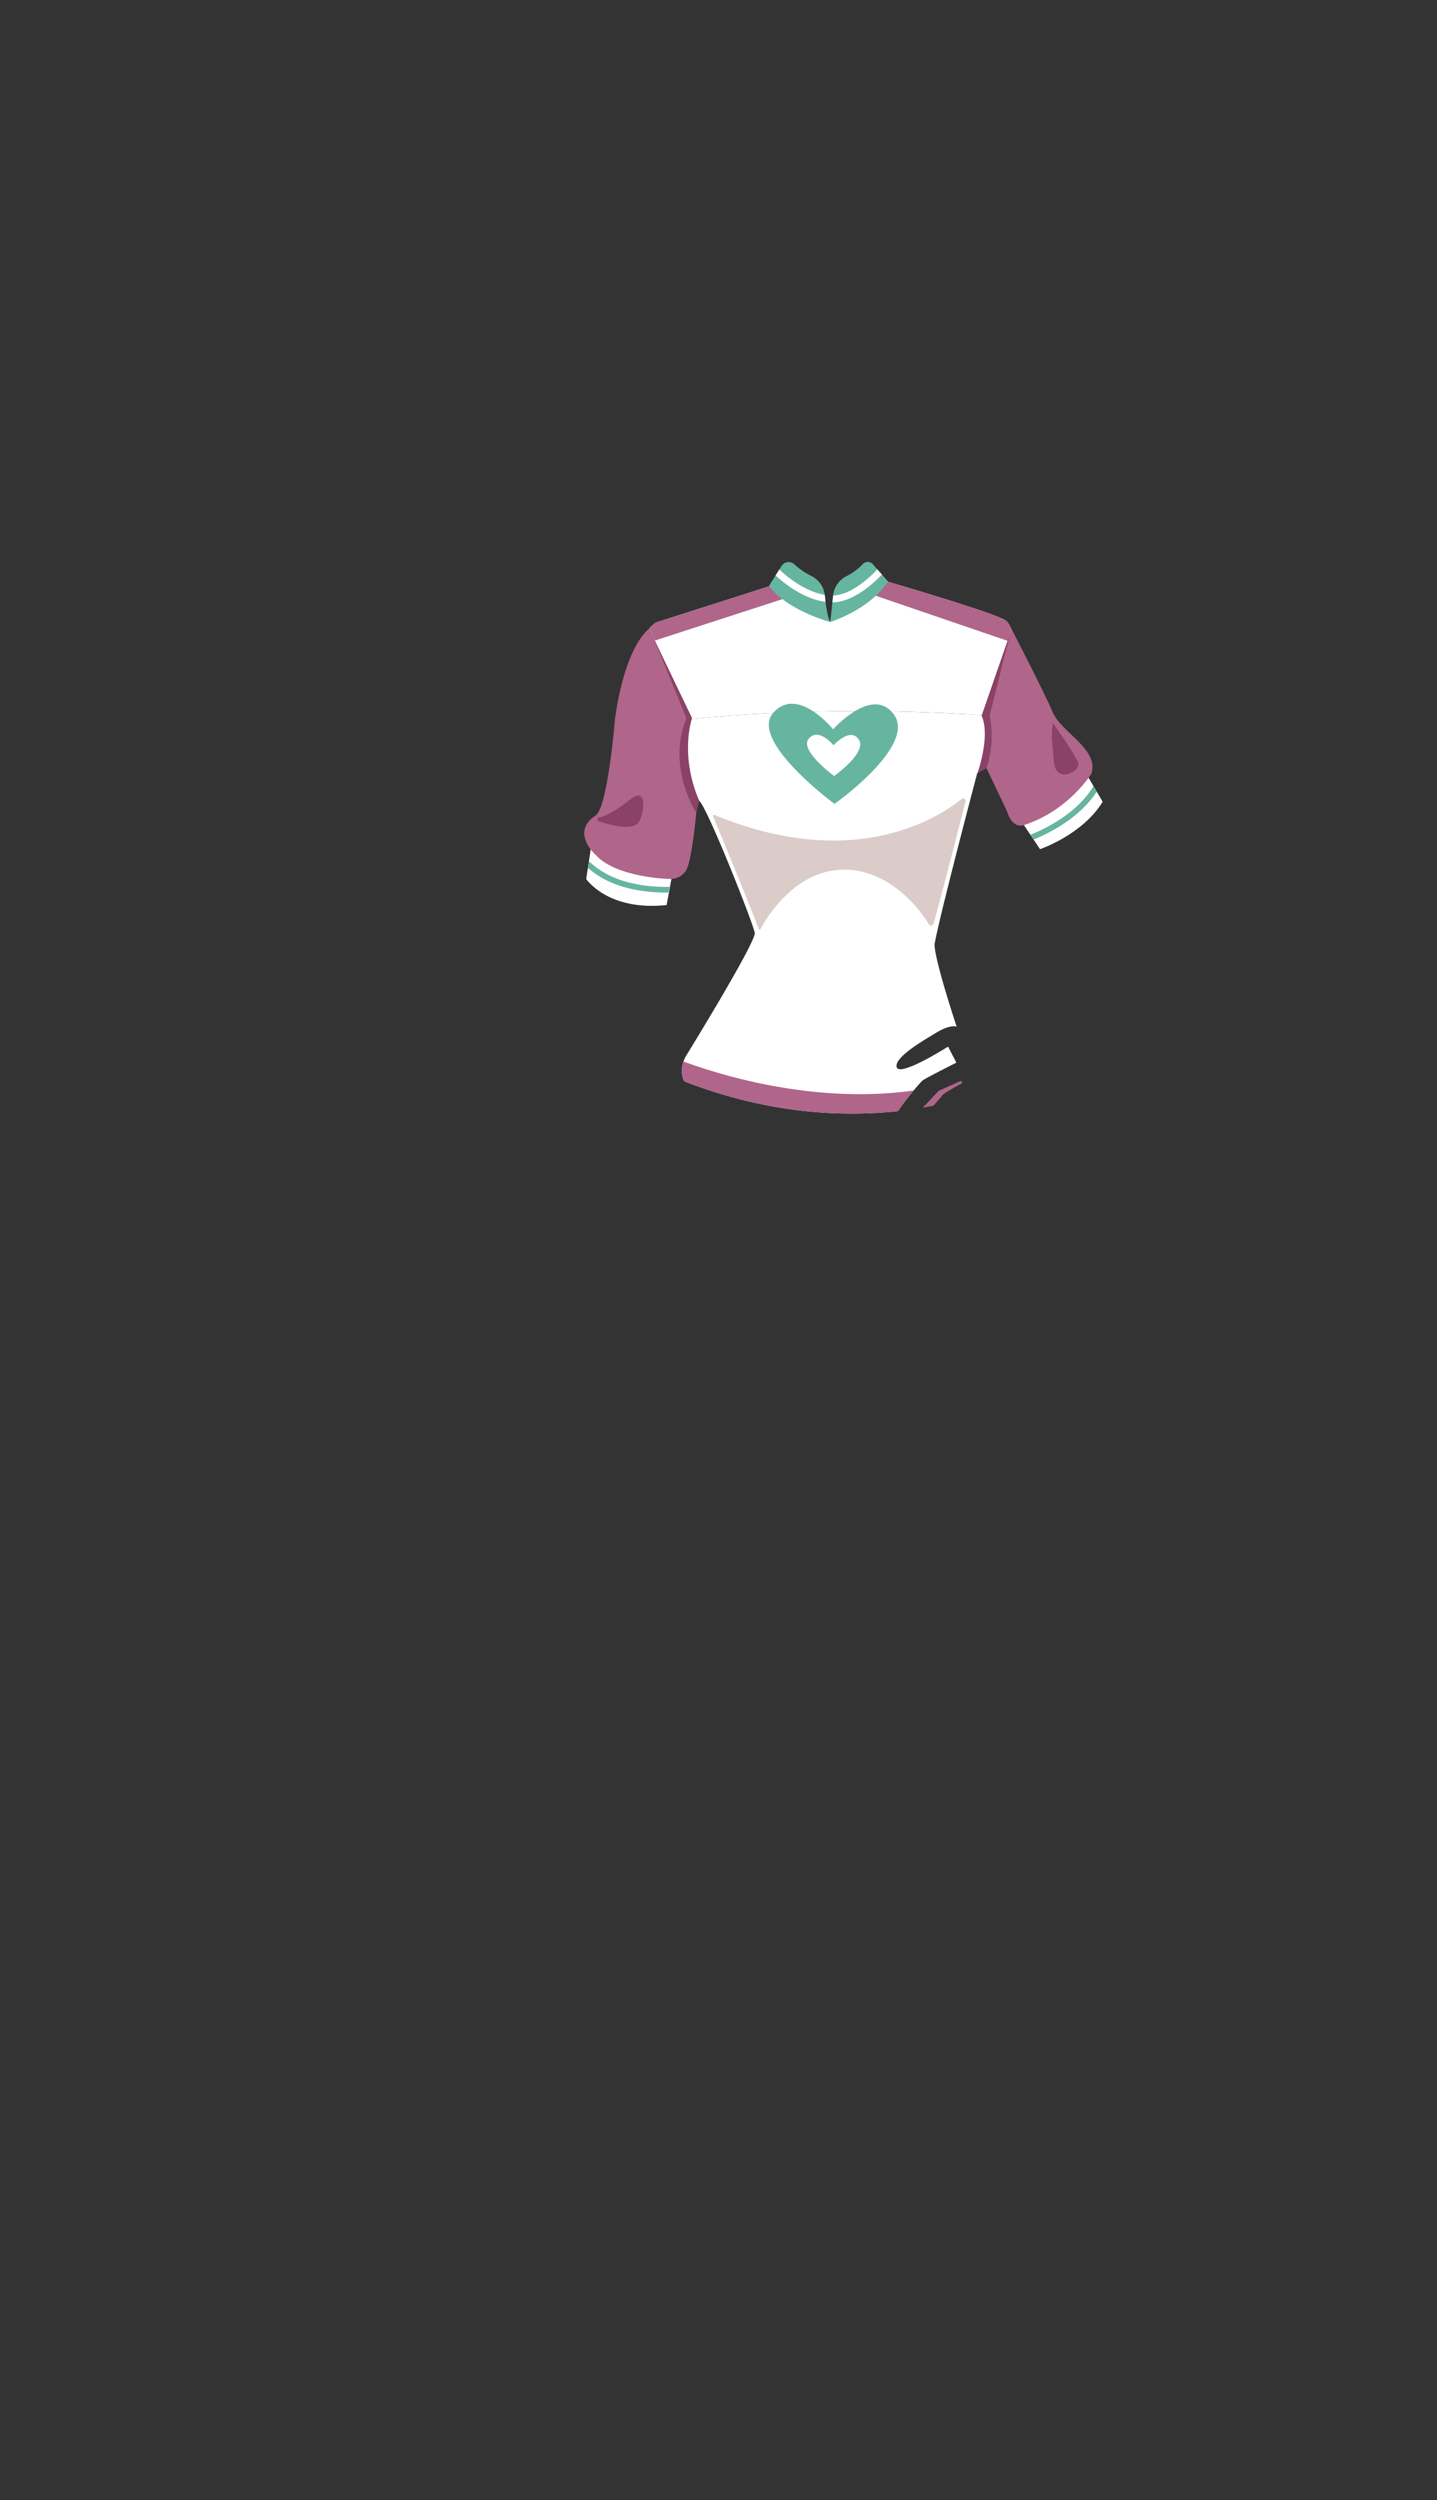 <svg xmlns="http://www.w3.org/2000/svg" xmlns:xlink="http://www.w3.org/1999/xlink" width="1262.35" height="2195.18" viewBox="0 0 1262.35 2195.18"><rect x="0" y="0" width="1262.35" height="2195.18" fill="#333333" stroke="none"/><defs><style>.a{fill:none;}.b{clip-path:url(#a);}.c{fill:#fff;}.d{fill:#b0658b;}.e{fill:#8a4267;}.f{fill:#66b5a0;}.g{fill:#dbccc9;}.h{fill:#db4d5b;}</style><clipPath id="a"><path class="a" d="M858.53,678.53l.23.41.06,0,7.81-4.38,18,37.88c4.94,16.24,14.82,12,14.82,12L907,735.65l1,1.5,5.63,8.44s37.41-12.71,55.06-41.65l-6-10.21-2.07-3.52h0l-4.31-7.32c1.66-2.28,2.5-3.65,2.5-3.65,7.06-21.18-26.82-36.71-33.88-53.65s-37.82-76.37-37.82-76.37a21.48,21.48,0,0,0-3.12-4.1c-.12-.1-.27-.21-.43-.32l-.16-.1-.41-.26-.2-.11-.62-.34-.08,0q-.39-.21-.84-.42l-.26-.12-.71-.33-.32-.14c-.29-.13-.59-.27-.91-.4l-.18-.08-1.21-.51-.31-.12-1-.42-.4-.16-1.16-.45-.28-.11-1.55-.59-.3-.11-1.34-.5-.47-.17-1.38-.51-.37-.13-1.84-.66-.23-.08-1.7-.6-.47-.16-1.63-.57-.42-.14-2.11-.73h0l-2.09-.7-.54-.19-1.74-.58-.52-.18-4.62-1.52-.57-.19-1.87-.61-.57-.18-5-1.6-.49-.15-2.07-.67L840,529l-2.51-.79h0l-2.67-.84-.45-.14-2.19-.69-.56-.17-2.47-.77-.14-.05-2.75-.85-.27-.08-2.38-.74-.61-.19L820.8,523l-.47-.15-2.61-.8-.58-.18-2.11-.64-.66-.2-2.1-.64-.57-.18-2.6-.79-.3-.09-2.25-.68-.73-.22-1.89-.57-.74-.22-2.43-.73-.41-.13-2-.58-1-.31-1.5-.45-.83-.25-1.84-.55-1-.28-1.79-.54-.9-.27-1.3-.38-1.17-.35-.81-.24-2.56-.76-.49-.14-1.38-.41-.6-.18-1.2-.35a2.43,2.43,0,0,1,.14-.2l-12.63-14.25a6.13,6.13,0,0,0-9.67-1,52.22,52.22,0,0,1-14.33,10.59,21.67,21.67,0,0,0-11.75,17.23c-.17,1.81-.36,3.76-.56,5.78-.55,5.45-1.21,11.46-2,17.15-2-4.4-3.21-11.12-4-17.55-.11-.93-.22-1.85-.31-2.76v0c-.09-.9-.18-1.79-.26-2.66,0-.25-.06-.5-.09-.74A21.39,21.39,0,0,0,713,505.83a64.78,64.78,0,0,1-15.2-10.37A7.38,7.38,0,0,0,686.49,497l-1.94,3.09-3.27,5.2-5.81,9.27.18.22-99.47,31.78a31.31,31.31,0,0,0-5.71,5.11c-23.7,20.29-30.29,80.3-30.29,80.3s-6.29,77-16.95,84c-15.78,10.36-9.51,23.12-4.3,29.88l-1.69,11-.76,4.89-1.54,10s18.88,28.36,70.65,22.89l4.23-22.94a15.89,15.89,0,0,0,12.83-7.42c5.29-8.47,9-50.64,9-50.64l2.64-10.41c7.06,5.64,47.3,107.29,48.71,115.76,1.15,6.9-43.59,80.76-60.23,107.93a25.58,25.58,0,0,0-3.33,8.63h0c-.11.59-.19,1.17-.26,1.76a.38.38,0,0,0,0,.1c-.07.6-.11,1.2-.13,1.79,0,0,0,.06,0,.09,0,.54,0,1.08,0,1.61,0,.1,0,.2,0,.31,0,.56.07,1.13.14,1.7a.69.69,0,0,0,0,.13c.06.5.14,1,.24,1.52,0,.13,0,.27.08.41.12.55.25,1.09.4,1.63.44,1.53,1,2.7,1.66,3,75.48,29.2,141.38,31,187.15,26A238.19,238.19,0,0,1,810,949c1.94-1.94,30.13-16,30.13-16l-7.29-14.09s-42.76,27.21-45.19,18,27.7-25.76,35.47-30.61c6.68-4.18,14.06-6.19,17.25-4.83-22.31-68.4-19.26-73.22-19.26-73.22C826.06,801.35,858.53,678.53,858.53,678.53Z"/></clipPath></defs><title>girl shirt J</title><rect class="a" width="1262.35" height="2195.18"/><g class="b"><path class="c" d="M899.47,724.41l14.12,21.18s37.41-12.71,55.06-41.65l-14.12-24Z"/><path class="d" d="M887.06,549.22s30.76,59.43,37.82,76.37,40.94,32.47,33.88,53.65c0,0-19.76,32.47-59.29,45.17,0,0-9.88,4.24-14.82-12l-18-37.88L843,653.82l19.76-81.88Z"/><path class="e" d="M925.55,666c.23,4.49.8,9.57,4.4,12.27,3.25,2.43,7.95,1.93,11.54.05,2.88-1.51,5.47-4.08,5.88-7.31.49-3.92-22.28-36-22.28-36C922.63,643.92,925.07,656.64,925.55,666Z"/><path class="f" d="M963.43,695.07l-2.86-4.86c-14.21,23.72-41.5,37.12-55.44,42.69l2.83,4.25C922.26,731.32,948.49,718.09,963.43,695.07Z"/><path class="c" d="M519.18,744.24l-4.24,27.52s18.88,28.36,70.65,22.89l5.41-29.3Z"/><path class="d" d="M611.65,713.65s-3.71,42.17-9,50.64-14.83,7.42-14.83,7.42-46.59-1.06-64.59-21.18c0,0-22.58-19.77,0-34.59,10.66-7,16.95-84,16.95-84s6.59-60,30.29-80.3l39.59,76.07Z"/><path class="c" d="M604.38,631.79c-2.25,9.09-7.88,40,9.91,71.45,7.06,5.64,47.3,107.29,48.71,115.76,1.15,6.9-43.59,80.76-60.23,107.93a24.73,24.73,0,0,0-2.84,19.69c.44,1.53,1,2.7,1.66,3,144.63,55.95,254.11,11.29,254.11,11.29,1.42,0,1.18-11.32,0-14.82-3.71-11-10.37-29.62-13.41-38.82-24.4-74-21.17-79.06-21.17-79.06,4.94-26.83,37.41-149.65,37.41-149.65l.23.41-.06-.23c16.42-33.71,6.89-50.3,6.89-50.3l.07-.25C732.72,618.94,631.23,628.73,604.38,631.79Z"/><path class="d" d="M855.31,944.89c-103.7,35.82-215.89,1.49-254.92-12.91a24.3,24.3,0,0,0-.46,14.64c.44,1.53,1,2.7,1.66,3,144.63,55.95,254.11,11.29,254.11,11.29,1.42,0,1.18-11.32,0-14.82Z"/><path class="g" d="M626.43,716.72c5.35,12.94,33.94,82.09,40,98.84a.94.94,0,0,0,1.71.11c5.13-9.66,30.14-52.1,73.51-52.1,40,0,66.95,35.21,74.31,48a2.18,2.18,0,0,0,4-.46c5.63-18.73,22.32-84.53,28.24-107.34a2.18,2.18,0,0,0-3.48-2.24c-19.34,15.68-93.77,64.85-217.07,14A.93.93,0,0,0,626.43,716.72Z"/><path class="c" d="M865.66,628.16l22-73.16-.64-5.78a21.48,21.48,0,0,0-3.12-4.1c-8.47-7.06-126.35-40.94-126.35-40.94l-1.41,6.35c-1.42,8.47-26.92,35.53-26.92,35.53-14.82-10.59-33.79-37.65-33.79-37.65L576.18,546.53a31.31,31.31,0,0,0-5.71,5.11l34.65,77.48s-.31.94-.74,2.67C631.23,628.73,732.72,618.94,865.66,628.16Z"/><path class="h" d="M730.44,655.72h0Z"/><path class="h" d="M768.33,631.9h0Z"/><polygon class="a" points="858.76 678.94 858.82 678.91 858.7 678.71 858.76 678.94"/><path class="e" d="M574.06,559.94l33.88,70.59s-11.29,31.76,6.35,72.71l-2.64,10.41s-26.3-40.06-8.65-83.12Z"/><path class="f" d="M588.15,778.69h0c-30.3.27-53.6-6.87-69.28-21.22a2.43,2.43,0,0,0-1.61-.64l-.8,5.16c16.32,14.4,39.85,21.71,70,21.71h.75l1-5Z"/><path class="e" d="M526.16,717.76A1.66,1.66,0,0,0,526,721c11.44,3.91,32,9.31,36.06-.77,5.64-14.12,3.53-26.83-6.36-19.77C547.74,706.1,537,715.45,526.16,717.76Z"/><path class="e" d="M887.7,555l-25.41,73.41c8,17.88-3.59,50.3-3.59,50.3l.12.2,7.81-4.38a91.1,91.1,0,0,0,2.72-46.12Z"/><path class="d" d="M680.79,513.1,576.18,546.53a31.31,31.31,0,0,0-5.71,5.11l4.81,10.76L690.53,525Z"/><path class="d" d="M887.06,549.22a21.48,21.48,0,0,0-3.12-4.1c-6.43-5.36-76-26.2-109.06-35.91l-9.18,12.61,119.67,40.92L887.7,555Z"/><path class="f" d="M697.75,495.46A64.78,64.78,0,0,0,713,505.83a21.38,21.38,0,0,1,11.73,17.23c.7,7.8,2,17.33,4.58,23,0,0-36.61-9.41-53.79-31.53l11-17.56A7.38,7.38,0,0,1,697.75,495.46Z"/><path class="f" d="M757.88,495.31a52.22,52.22,0,0,1-14.33,10.59,21.67,21.67,0,0,0-11.75,17.23c-.63,6.71-1.49,15.14-2.54,22.93,0,0,34-10.12,50.91-35.53l-12.62-14.25A6.13,6.13,0,0,0,757.88,495.31Z"/><path class="c" d="M724.68,523.06c0-.25-.06-.5-.09-.74-17.39-3-32.75-15.46-40-22.26l-3.27,5.2c8.32,7.65,24.85,20.58,44,23.25C725,526.65,724.84,524.81,724.68,523.06Z"/><path class="c" d="M731.24,528.91c17-.32,33.45-14,43.51-24.51l-4-4.53c-9.18,9.63-24.06,22.38-38.9,23a1.9,1.9,0,0,0,0,.25C731.63,524.94,731.44,526.89,731.24,528.91Z"/></g><path class="d" d="M845.49,950.93,844,949l-19.44,8.75c-4,4.13-8.89,9.62-14,14.82q4.9-.85,9.33-1.76c4.08-4.58,7.37-8,7.54-8.69C828,960.17,845.49,950.93,845.49,950.93Z"/><path class="f" d="M733.08,705.8S657.91,650.54,679.16,626s52.71,14.34,52.71,14.34,34.82-39.14,53.5-12.81C805,655.14,733.08,705.8,733.08,705.8Z"/><path class="c" d="M732.73,681.33s-31-22.78-22.23-32.9,21.73,5.91,21.73,5.91,14.35-16.13,22.06-5.28C762.37,660.45,732.73,681.33,732.73,681.33Z"/></svg>
